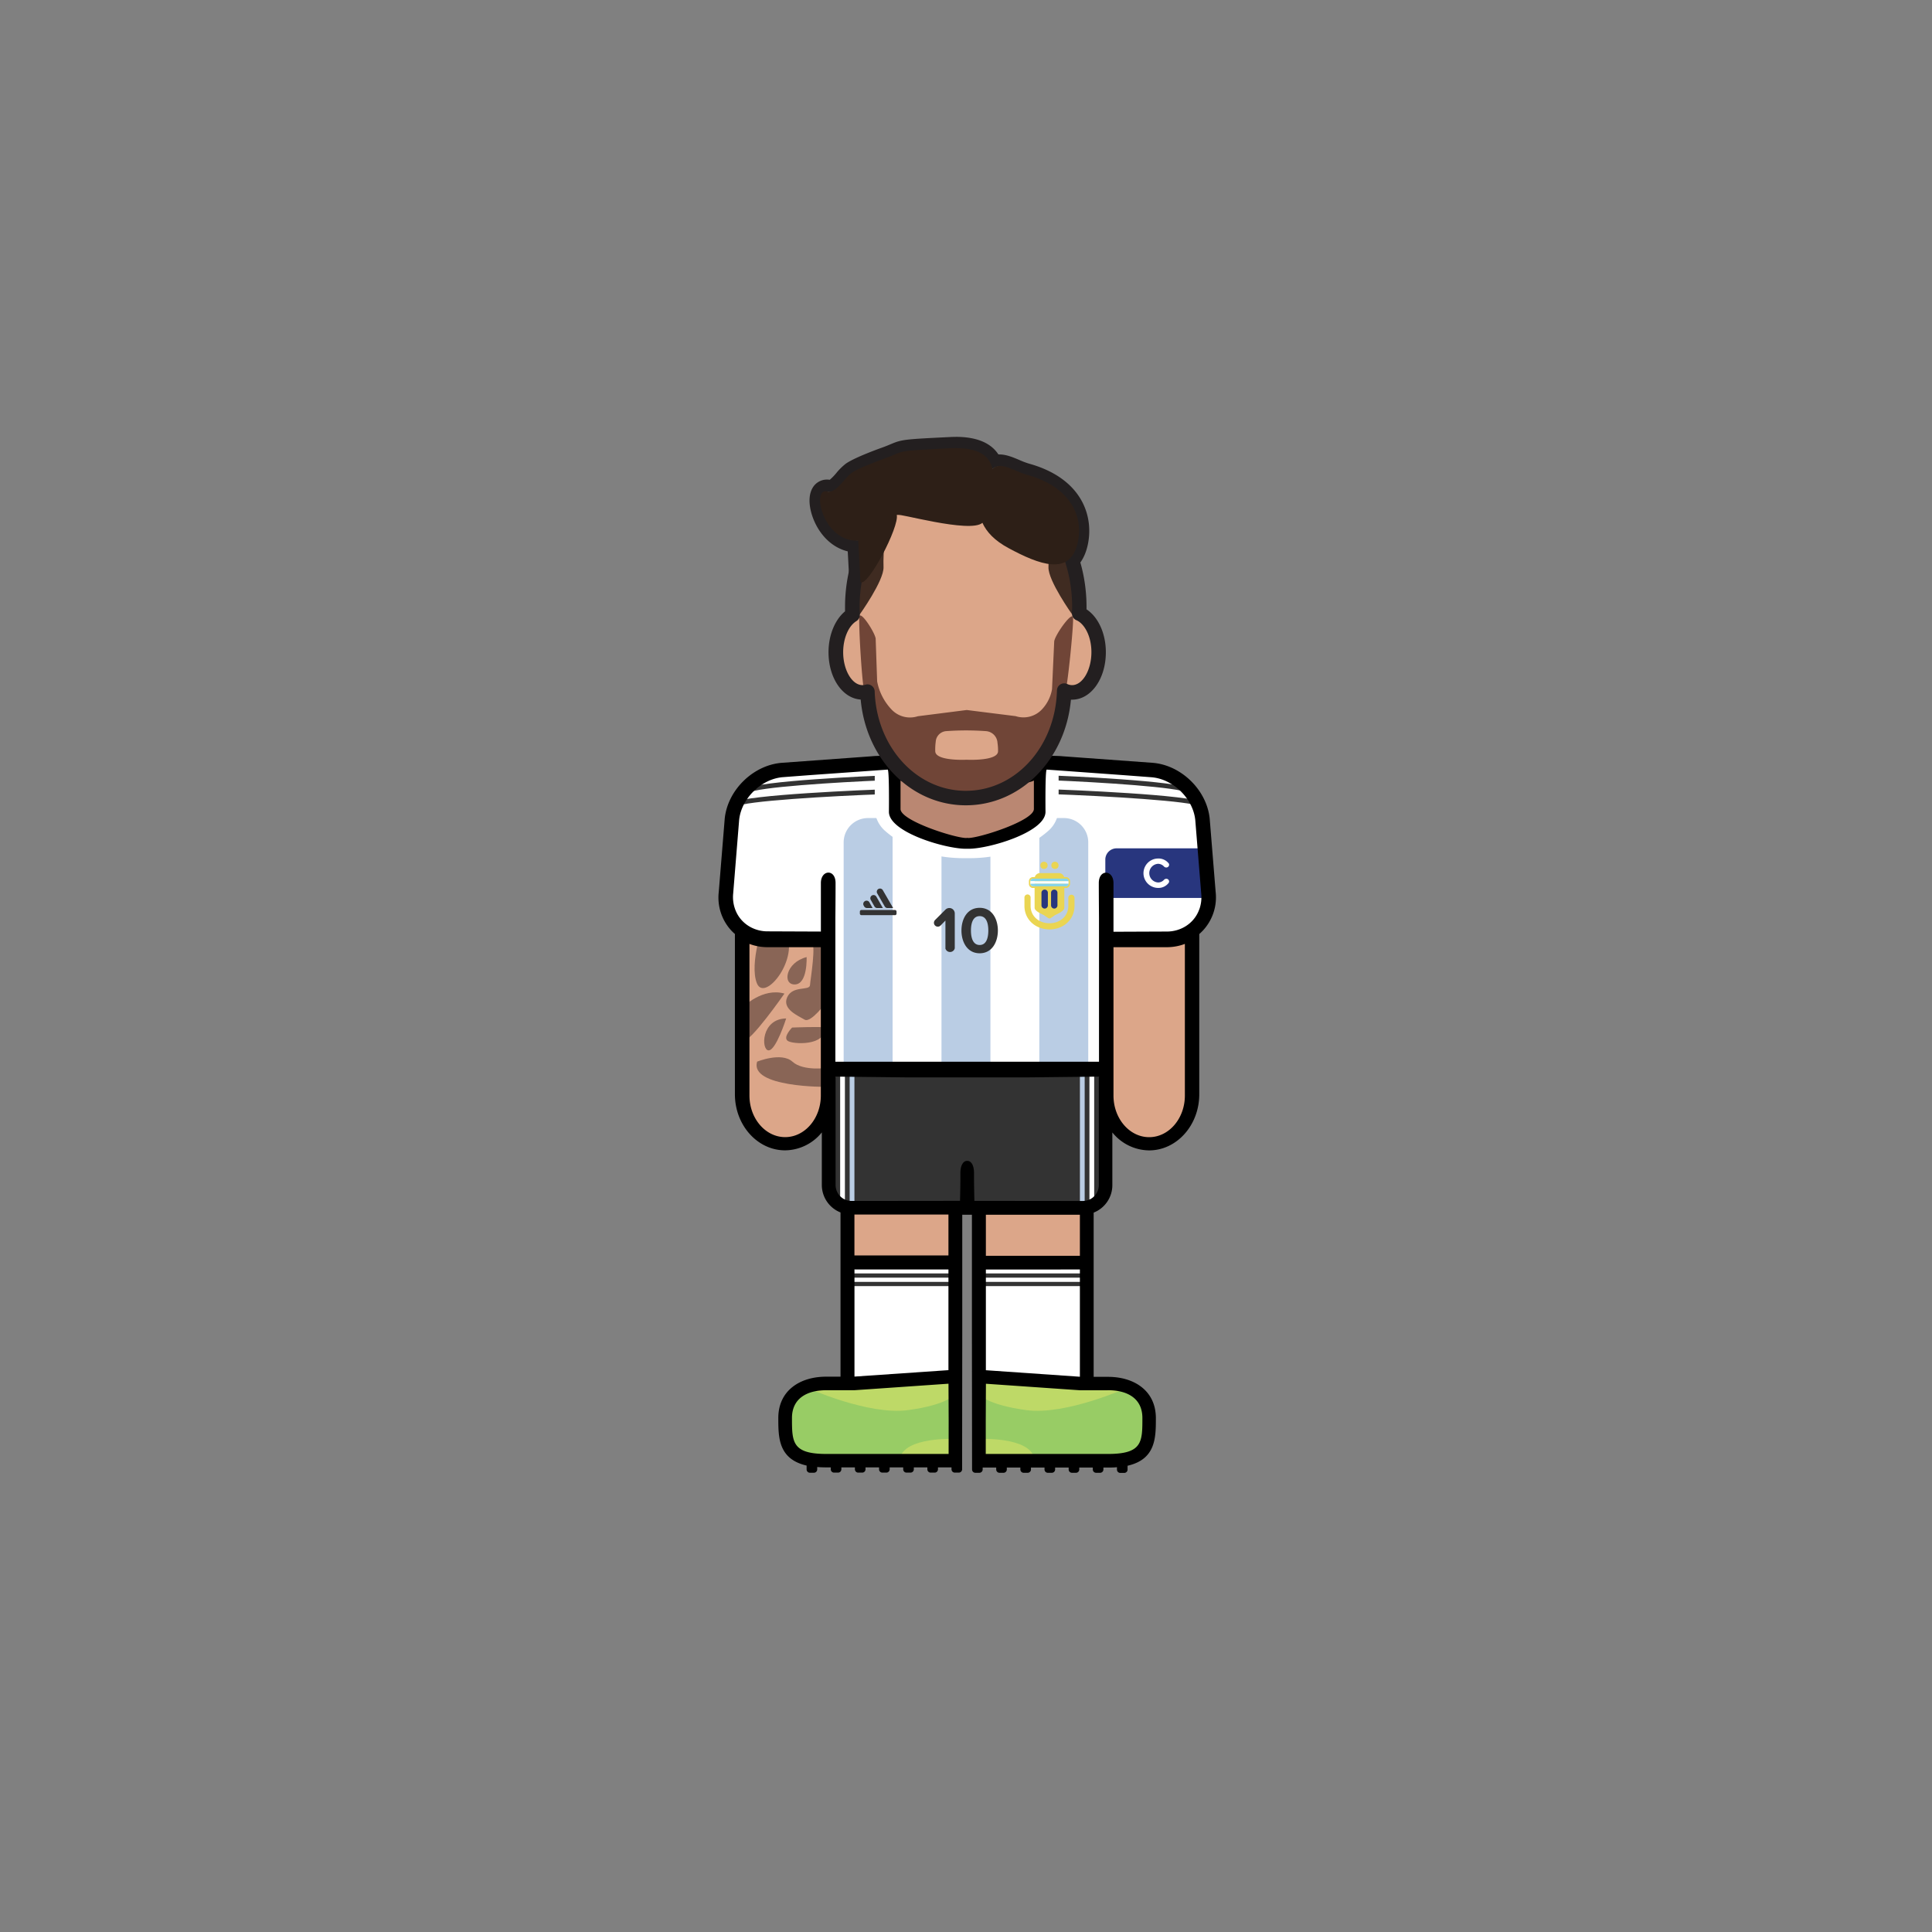 <svg id="player" xmlns="http://www.w3.org/2000/svg" viewBox="0 0 800 800"><rect x="0" y="0" width="800" height="800" fill="#808080" stroke="none"/><defs><clipPath id="clip-path"><path class="cls-1" d="M424.2 361.54h20.73v23.31H424.2z"/></clipPath><clipPath id="clip-path-3"><path class="cls-1" d="M457.69 351.28h42.03v20.53h-42.03z"/></clipPath><style>.cls-1{fill:none}.cls-2{fill:#dca689}.cls-3{fill:#896556}.cls-4{fill:#98cc65}.cls-6{fill:#fff}.cls-7{fill:#333}.cls-8{fill:#bacde4}.cls-9{clip-path:url(#clip-path)}.cls-10{fill:#ead552}.cls-11{fill:#86d4e9}.cls-12{fill:#28367e}.cls-13{fill:#ead553}.cls-14{clip-path:url(#clip-path-3)}.cls-16{fill:#231f20}</style></defs><g id="skin"><path id="arm-left" class="cls-2" d="M306.43 383h36.78v72.38a18.39 18.39 0 01-18.39 18.39 18.39 18.39 0 01-18.39-18.39V383z"/><path id="arm-right" class="cls-2" d="M457.69 383h36.78v72.38a18.39 18.39 0 01-18.39 18.39 18.39 18.39 0 01-18.39-18.39V383z"/><path id="leg-left" class="cls-2" d="M350.38 492.97h45.67v45.67h-45.67z"/><path id="leg-right" class="cls-2" d="M405.28 492.97h45.67v45.67h-45.67z"/></g><g id="boots"><path class="cls-3" d="M316.32 381.72s-6.18 17.17-2.92 25.41 18.14-10.71 11.73-21.41-8.81-4-8.81-4zm26.23 8.28l-.38 25s-6.45 8.76-9 7.21-9.44-4.29-7.21-9.27 9.27-2.57 9.44-5 2.75-17.51.52-17.94 6.63 0 6.63 0z"/><path class="cls-3" d="M334 396.31s.49 11.16-4.83 11.33-3.88-9.1 4.83-11.33zm-9.18 15.11s-14.51 20.86-17.08 19.44 0-13.95 0-13.95 8.07-8.07 17.08-5.49zm16.39 14.07c-.09-.51-13.22 0-13.22 0s-3.83 3.84-1.91 5.44 16.43 2.26 15.13-5.44zm-15.67-3.77s-4.24 13.39-7.33 13.21-3.04-13.07 7.33-13.21z"/><path id="left" class="cls-4" d="M395.83 570.99H373l-22.83 1.98h-12.5l-7.5 2.52-5.25 8.5v9.83l1.91 4.17 3.84 4.06 6.33 1.94h58.83v-33z"/><path id="right" class="cls-4" d="M405.11 571.22h22.83l22.83 1.97h12.5l7.5 2.53 5.25 8.5v9.83l-1.91 4.17-3.84 4.05-6.33 1.95h-58.83v-33z"/><path d="M466.88 574.58s-25.44 11.56-41.94 9.32-19.44-6.52-19.44-6.52l-.39-6.39s51.89-.43 61.77 3.59zm-61.38 21.25s21-1 22.84 8.16l-23 .23zm-71.44-21.25s25.44 11.56 41.94 9.32 19.43-6.52 19.43-6.52l.4-6.39s-51.89-.43-61.77 3.59zm61.37 21.25s-21-1-22.83 8.16l23 .23z" fill="#bed967"/><path class="cls-3" d="M313.5 439.61s10.08-4.11 14.62 0 14.59 2.55 14.59 2.55l-.54 7.89s-31.86.31-28.67-10.44z"/></g><g id="socks"><g id="socks-2" data-name="socks"><path id="left-2" data-name="left" class="cls-6" d="M350.38 522.95h45.67v48.04h-45.67z"/><path id="right-2" data-name="right" class="cls-6" d="M404.88 522.95h45.67v48.04h-45.67z"/></g><path class="cls-7" d="M351.83 527.3h44.74v1.75h-44.74zm0 3.5h44.74v1.75h-44.74zm53.05-3.5h44.74v1.75h-44.74zm0 3.5h44.74v1.75h-44.74z"/></g><g id="shorts"><path id="shorts-2" data-name="shorts" class="cls-7" d="M342.17 443.49h116.49v47a9.95 9.95 0 01-9.95 9.95h-96.6a9.95 9.95 0 01-9.95-9.95v-47h.01z"/><path class="cls-6" d="M347.89 443.49h1.97v56.08h-1.97z"/><path class="cls-8" d="M351.83 443.49h1.97v56.08h-1.97zm95.34 0h1.97v56.08h-1.97z"/><path class="cls-6" d="M451.11 443.49h1.97v56.08h-1.97z"/></g><g id="shirt"><path id="shirt-2" data-name="shirt" class="cls-6" d="M370 315.75l-48.29 2.99-11.36 6.25-6.83 10.1-3.31 40.73 5.17 7.67 7.66 4.67h29.5l.17 54h114.83v-53.5l29.34-.17 7.01-4 6.99-10.5-3.4-37.33-6.83-11.84-9.77-6.08-49.84-2.99-1 21.24-6.5 6.5-11.16 3.48-11.88 2.02-15.46-3.17-11-5.66-3.66-3.84-.38-20.57z"/><path class="cls-8" d="M389.85 352.39h20.26v88.95h-20.26zm-30.44-13.65h10.19v102.6h-20.26v-92.53a10.07 10.07 0 0110.07-10.07zm70.95 0h10.19a10.07 10.07 0 0110.07 10.07v92.53h-20.26v-102.6z"/><path class="cls-7" d="M310 328.28l-1.16-1.63c4.68-3.34 52.32-5.36 57.74-5.58l.08 2c-21 .85-53.45 2.93-56.66 5.21zm-5.29 5.72l-1.16-1.63c4.68-3.33 57.1-5.35 63.06-5.57l.08 2c-23.17.82-58.8 2.91-61.98 5.2zm187-5.72l1.16-1.63c-4.68-3.34-52.32-5.36-57.74-5.58l-.08 2c21.03.85 53.48 2.93 56.66 5.21zM497 334l1.17-1.63c-4.68-3.33-57.1-5.35-63.07-5.57l-.07 2c23.19.82 58.82 2.91 61.97 5.2z"/><g id="brand-adidas"><g id="adidas"><rect id="bottom" class="cls-7" x="356.05" y="376.81" width="15.19" height="2.14" rx=".62" ry=".62"/><path class="cls-7" d="M363.72 368.11a1.33 1.33 0 00-.48 1.82l3.11 5.41a1.33 1.33 0 001.16.67h2.33l-4.29-7.42a1.34 1.34 0 00-1.83-.48zm-2.67 2.69a1.33 1.33 0 00-.49 1.81l1.53 2.72a1.34 1.34 0 001.17.68h2.32l-2.69-4.72a1.35 1.35 0 00-1.84-.49zm-2.93 2.35a1.34 1.34 0 00-.5 1.8l.21.37a1.33 1.33 0 001.17.68h2.32l-1.32-2.36a1.33 1.33 0 00-1.88-.49z"/></g></g><path class="cls-6" d="M433.24 315.75l-.42 21.25-4 3.95-5.82 2.71-6.32 3.12-6.16 1.22-10.27 2.78L390 348l-6.17-1.19-6.32-3.12-5.78-2.73-4-3.95-.42-21.23-5.09.87v18.05a12.46 12.46 0 004.3 9.37c5.45 4.8 16.28 11.58 33.76 11.27 17.48.31 28.31-6.47 33.76-11.27a12.47 12.47 0 004.31-9.37v-18.08z"/><g class="cls-9" id="crest-argentina-98"><g class="cls-9"><path class="cls-10" d="M427.76 367.68h.65v8.23c0 1.28 2.65 2.44 3.81 3l1.79 1.23a1 1 0 001.1 0l1.79-1.23c1.16-.54 3.81-1.7 3.81-3v-8.23h.65a1.72 1.72 0 001.71-1.71v-1.08a1.72 1.72 0 00-1.71-1.71h-.73a2.24 2.24 0 00-2.16-1.64h-7.82a2.22 2.22 0 00-2.15 1.64h-.74a1.72 1.72 0 00-1.71 1.71V366a1.72 1.72 0 001.71 1.71m14.67-2.79V366a1.07 1.07 0 01-1.07 1.07h-.65v-3.23h.65a1.08 1.08 0 011.07 1.08m-15.74 0a1.08 1.08 0 011.07-1.08h.65V367h-.65a1.07 1.07 0 01-1.07-1.07z"/><path class="cls-10" d="M443.65 370.48a1.28 1.28 0 00-1.28 1.28v3.36c0 4.31-3.5 7.18-7.81 7.18s-7.81-2.87-7.81-7.18v-3.36a1.28 1.28 0 10-2.55 0v3.36c0 5.72 4.65 9.73 10.36 9.73s10.37-4 10.37-9.73v-3.36a1.28 1.28 0 00-1.28-1.28"/><path class="cls-11" d="M442.43 364.89h-15.74a1.08 1.08 0 011.07-1.08h13.6a1.08 1.08 0 011.07 1.08"/><path class="cls-6" d="M426.69 364.89h15.74v1.08h-15.74z"/><path class="cls-11" d="M441.36 367h-13.59a1.07 1.07 0 01-1.08-1.07h15.74a1.07 1.07 0 01-1.07 1.07"/><path class="cls-12" d="M432.57 376.22a1.33 1.33 0 01-1.32-1.33v-5.09a1.33 1.33 0 112.65 0v5.09a1.33 1.33 0 01-1.33 1.33m3.98 0a1.34 1.34 0 01-1.33-1.33v-5.09a1.33 1.33 0 112.65 0v5.09a1.33 1.33 0 01-1.32 1.33"/></g></g><circle class="cls-13" cx="432.29" cy="358.32" r="1.5"/><circle class="cls-13" cx="436.83" cy="358.32" r="1.5"/><path class="cls-7" d="M391.48 392.65v-11.47l-2 2.05a1.61 1.61 0 01-2.76-1.12 1.69 1.69 0 01.47-1.15l4.32-4.32a2.28 2.28 0 011.61-.65 2.25 2.25 0 012.23 2.24v14.42a2 2 0 01-3.9 0zm14.18-16.74c5.19 0 7.54 4.7 7.54 9.39s-2.35 9.43-7.54 9.43-7.54-4.73-7.54-9.43 2.32-9.39 7.54-9.39zm0 3.44c-2.62 0-3.61 2.59-3.61 5.95s1 6 3.61 6 3.58-2.62 3.58-6-.99-5.95-3.58-5.95z"/><g class="cls-14" id="asset-captain-band-c"><g class="cls-14"><path class="cls-12" d="M462.56 351.28a4.68 4.68 0 00-4.87 4.47v16.06h42v-20.53z"/><path class="cls-6" d="M483.86 357.4a1.1 1.1 0 01.25.68 1.16 1.16 0 01-1.2 1.13 1.27 1.27 0 01-.92-.4 3.38 3.38 0 00-2.42-1.13 3.87 3.87 0 000 7.73 3.29 3.29 0 002.43-1.11 1.29 1.29 0 01.95-.41 1.12 1.12 0 011.15 1.09 1 1 0 01-.25.69 5.27 5.27 0 01-4.27 2 6.09 6.09 0 110-12.18 5.33 5.33 0 014.29 1.95"/></g></g></g><path id="neck" fill="#ba8772" d="M428.13 341.21l-27.59 8.62-28.6-9.62-1.92-23.62h61.04l-2.93 24.62z"/><path d="M503.38 369.38L500.91 339c-1.19-11.87-11.83-22.25-23.72-23.14l-37.14-2.7c-4.07-.45-20.52-.09-39.55.53-19-.62-35.48-1-39.55-.53l-37.14 2.7c-11.89.89-22.53 11.27-23.72 23.14l-2.47 30.36a20.14 20.14 0 005 15.74 18.65 18.65 0 001.69 1.64v66.36c0 12.81 9.32 23.23 20.78 23.23a19.8 19.8 0 0015.21-7.43v21.79a12.24 12.24 0 007.74 11.36v68h-5.93c-10.93 0-19.83 5.8-19.83 17.11 0 8.06 0 17 11.72 19.7v1.6a1.37 1.37 0 001.38 1.37h1.63a1.37 1.37 0 001.38-1.37v-1q1.72.15 3.72.15H344v.8a1.37 1.37 0 001.38 1.37h1.63a1.37 1.37 0 001.38-1.37v-.8H354v.8a1.37 1.37 0 001.38 1.37h1.63a1.37 1.37 0 001.38-1.37v-.8H364v.8a1.37 1.37 0 001.38 1.37h1.63a1.37 1.37 0 001.38-1.37v-.8H374v.8a1.37 1.37 0 001.38 1.37h1.63a1.37 1.37 0 001.38-1.37v-.8H384v.8a1.37 1.37 0 001.38 1.37h1.63a1.37 1.37 0 001.38-1.37v-.8H394v.8a1.37 1.37 0 001.38 1.37h1.63a1.37 1.37 0 001.38-1.37v-.81l.06-55.46V503h4v49.21l.06 54.67v1.6a1.37 1.37 0 001.38 1.37h1.63a1.37 1.37 0 001.38-1.37v-.8h5.61v.8a1.37 1.37 0 001.38 1.37h1.63a1.37 1.37 0 001.38-1.37v-.8h5.61v.8a1.37 1.37 0 001.38 1.37h1.63a1.37 1.37 0 001.38-1.37v-.8h5.61v.8a1.37 1.37 0 001.38 1.37h1.63a1.37 1.37 0 001.38-1.37v-.8h5.61v.8a1.37 1.37 0 001.38 1.37h1.63a1.37 1.37 0 001.38-1.37v-.8h5.61v.8a1.37 1.37 0 001.38 1.37h1.63a1.37 1.37 0 001.38-1.37v-.8h1.89c1.33 0 2.56 0 3.72-.15v1a1.37 1.37 0 001.38 1.37h1.63a1.37 1.37 0 001.38-1.37v-1.6c11.71-2.68 11.72-11.64 11.72-19.7 0-11.31-8.9-17.11-19.83-17.11h-5.93v-68a12.24 12.24 0 007.74-11.36v-21.84a19.8 19.8 0 0015.21 7.43c11.46 0 20.78-10.42 20.78-23.23v-66.36a18.65 18.65 0 001.69-1.64 20.14 20.14 0 005.1-15.74zM372.89 323.2c3.46 1.85 15.64 2.08 27.61 1.8 12 .28 24.15.05 27.61-1.8V335c0 4.81-22.42 12-27.23 12l-.38-.07-.38.07c-4.81 0-27.23-7.18-27.23-12zm-33 75.43v55c0 9.5-6.63 17.23-14.78 17.23s-14.78-7.73-14.78-17.23v-62.78a21.07 21.07 0 007.47 1.36h22.09zm52.91 203.42h-50.65c-14.21 0-14.21-5-14.21-14.89 0-8.22 6.37-11.5 14.21-11.5h11.67l38.93-2.7.07 15.37zm-38.74-76.4h38.67v41.7L354.08 570h-.26v-44.4zm-.26-5.74v-17h38.93v16.93h-38.91zm104.77 55.75h.26c7.84 0 14.21 3.28 14.21 11.5 0 9.91 0 14.89-14.21 14.89h-50.65v-13.7l.07-15.37 38.93 2.7h11.41zm-11.67-50h.26v44.4h-.26l-38.67-2.68v-41.7zm-38.67-5.74V503h38.93v17h-38.91zm46.84-73.78H455v44.58a6.6 6.6 0 01-6.58 6.58h-1.26l-43.68-.05s-.11-3.72-.16-8.75v-2.8c0-3.52-1.41-5.09-2.82-5-1.41-.08-2.82 1.49-2.82 5v2.79c-.05 5-.16 8.75-.16 8.75l-43.68.05h-1.26a6.6 6.6 0 01-6.58-6.58v-44.58h-.07v-.33l30.25.33h48.68l30.25-.33zm35.56 7.51c0 9.5-6.63 17.23-14.78 17.23s-14.78-7.73-14.78-17.23v-61.44h22.09a21.07 21.07 0 007.47-1.36zm6-77.21a13.55 13.55 0 01-2.76 4.66 13.85 13.85 0 01-3.24 2.63 14.72 14.72 0 01-7.47 2l-22.09.09v-20.15c0-5.56-6.08-5.93-6.08 0s.08 14.37.08 14.37v59.59H345.91V380s.08-8.45.08-14.37-6.08-5.54-6.08 0v20.11l-22.09-.09a14.72 14.72 0 01-7.47-2 13.85 13.85 0 01-3.24-2.63 13.55 13.55 0 01-2.76-4.66 14.79 14.79 0 01-.75-6.46l2.46-30.35c.9-8.95 9.23-17.08 18.2-17.75l11.12-.84 32.21-2.29c.68.55.49 17.49.49 17.49 0 8.43 23.34 15.29 31.77 15.29h1.3c8.43 0 31.77-6.86 31.77-15.29 0 0-.19-16.94.49-17.49l32.21 2.33 11.12.84c9 .67 17.3 8.8 18.2 17.75L497.4 370a14.79 14.79 0 01-.75 6.43z" id="border"/><g id="head"><path class="cls-16" d="M395.82 185.9c10 0 13.88 3.7 14.9 8.55a4.05 4.05 0 013.1-1.28c3.14 0 7.16 2.57 10.94 3.61 17.27 4.74 23.45 16.44 20.77 28-1.46 6.32-5 8.66-9.58 8.66-5.27 0-12-3.05-18.74-6.7-5.63-3-8.92-6.59-10.59-10.29-1 .91-3.12 1.26-5.79 1.26-9.61 0-26.69-4.61-29-4.61-.18 0-.27 0-.25.1 1.13 4.56-10.82 27.62-14.42 27.62a.68.68 0 01-.39-.11c-.05 0-.93-17-.93-17h-.7c-13.36 0-18.16-20.18-12.7-20.18a2.69 2.69 0 01.61.08 3.33 3.33 0 00.75.09c3.48 0 6.47-5.59 9.32-7.67 2.44-1.78 10.71-4.93 13.55-5.94 9.08-3.21 2.74-3 26.94-4.18h2.19m0-5c-.78 0-1.6 0-2.43.06-18.79.91-19.91 1-24.5 2.94-1 .41-2.07.88-3.87 1.52-.45.16-11.22 4-14.82 6.61a24.54 24.54 0 00-3.9 3.86 22.38 22.38 0 01-2.7 2.77 7.3 7.3 0 00-1.14-.09 6.85 6.85 0 00-6 3.5c-2.54 4.4-.81 11.32 2 16.23 3.05 5.28 7.5 8.76 12.59 10l.23 4.22c.11 2.13.22 4.26.31 5.85.21 3.69.3 5.21 2.46 6.6a5.69 5.69 0 003.09.9c3.1 0 5.35-2.33 7.13-4.61 2.82-3.6 9.14-14.29 11.46-22.32l1.29.27c6.69 1.41 16.79 3.55 23.77 3.55a24.25 24.25 0 003.57-.23 31.1 31.1 0 0010.43 8.66c6.68 3.61 14.42 7.3 21.12 7.3 4.31 0 11.93-1.63 14.45-12.54 2.74-11.83-2-27.83-24.32-34a34.19 34.19 0 01-3.88-1.47c-2.69-1.14-5.46-2.32-8.38-2.32h-.34c-2.61-4-7.75-7.28-17.66-7.28z"/><path id="skin-2" data-name="skin" class="cls-2" d="M446.88 254.05c0-.91.08-1.81.08-2.73 0-30.51-21.06-55.25-47-55.25s-47 24.74-47 55.25c0 1.11 0 2.22.1 3.31-4.05 2.46-6.91 8.44-6.91 15.43 0 9.19 4.93 16.64 11 16.64a7.48 7.48 0 002.1-.32c.82 24.5 18.73 44.08 40.73 44.08S440 310.65 440.66 286a7.65 7.65 0 003.25.74c6.09 0 11-7.45 11-16.64.02-7.67-3.39-14.1-8.03-16.05z"/><path d="M436.53 265.52l-.91 19.88a16.19 16.19 0 01-4.22 8.39 10.48 10.48 0 01-10.84 2.75L400.31 294l-20.26 2.58a10.48 10.48 0 01-10.84-2.75 23.12 23.12 0 01-6-11.68l-.62-17.79c-.54-2.91-6.47-11.85-6.76-8.91-.34 3.51 1.17 29.12 2.14 30.93a9.94 9.94 0 002.57 3.2c0 2.24 0 5.19.13 8.67.32 8.13 14.3 23 20.55 28.25s19.05 6.75 19.05 6.75 12.79-1.5 19-6.75 20.23-20.12 20.55-28.25c.17-4.27.16-7.74.12-10.08a12.07 12.07 0 001.17-1.79c.91-1.69 3.48-27.36 3.22-30.6-.17-3.04-7.28 6.77-7.8 9.74zm-23.26 45.57c-.07 4.16-13 3.5-13 3.5s-12.9.66-13-3.5a23.07 23.07 0 01.19-3.91 4.69 4.69 0 014.27-4.43 114.51 114.51 0 0116.57 0 5.13 5.13 0 014.74 4.86 20.41 20.41 0 01.23 3.48z" fill="#704537"/><path d="M439.1 219.54c-8.35-22.67-39.1-22.76-39.1-22.76s-30.77.09-39.12 22.76-9.82 25-4.91 34.94c0 0 10.08-14.07 9.88-19.64s.4-21.62 5.77-21.62c5.2 0 18.35-3.66 28.38-3.89 10 .23 23.18 3.89 28.38 3.89 5.37 0 6 16.06 5.77 21.62s9.85 19.64 9.85 19.64c4.92-9.99 3.45-12.28-4.9-34.94z" fill="#3f2b21"/><path class="cls-16" d="M399.92 333.46c-22.68 0-41.28-19-43.53-43.79-7.52-.49-13.32-8.93-13.32-19.61 0-7 2.64-13.45 6.84-16.92v-1.82c0-32.12 22.45-58.25 50-58.25s50 26.13 50 58.25v1c4.85 3.18 8 10 8 17.76 0 11-6.16 19.64-14 19.64h-.46c-2.25 24.79-20.78 43.74-43.53 43.74zm-40.73-50.08a3 3 0 013 2.9c.77 23.09 17.34 41.18 37.73 41.18 20.58 0 37.15-18.26 37.74-41.58a3 3 0 014.27-2.64 4.73 4.73 0 002 .46c4.35 0 8-6.25 8-13.64 0-7-3.13-11.94-6.22-13.25a3 3 0 01-1.83-2.89v-.18c0-.8.07-1.6.07-2.42 0-28.81-19.76-52.25-44-52.25s-44 23.44-44 52.25c0 .92 0 1.89.09 3.16a3 3 0 01-1.43 2.71c-3.27 2-5.47 7.16-5.47 12.87 0 7.39 3.67 13.64 8 13.64a4.69 4.69 0 001.25-.19 2.74 2.74 0 01.8-.13z"/><path d="M425.17 196.57c-5.26-1.45-11-5.81-14.22-2.36-1.11-5.26-5.51-9.18-17.31-8.61-24.52 1.19-18.1 1-27.29 4.23-2.88 1-11.26 4.21-13.72 6-3.1 2.25-6.36 8.59-10.2 7.67-6.59-1.57-1.61 21.1 12.95 20.35 0 0 .89 17.19.94 17.22 3.07 2 16.19-23.07 15-27.88-.27-1.08 30.36 7.8 35.48 3.3 1.69 3.75 5 7.33 10.72 10.42 12.84 6.94 25.52 11.74 28.69-2 2.71-11.69-3.54-23.54-21.04-28.34z" fill="#2d1f17"/></g></svg>